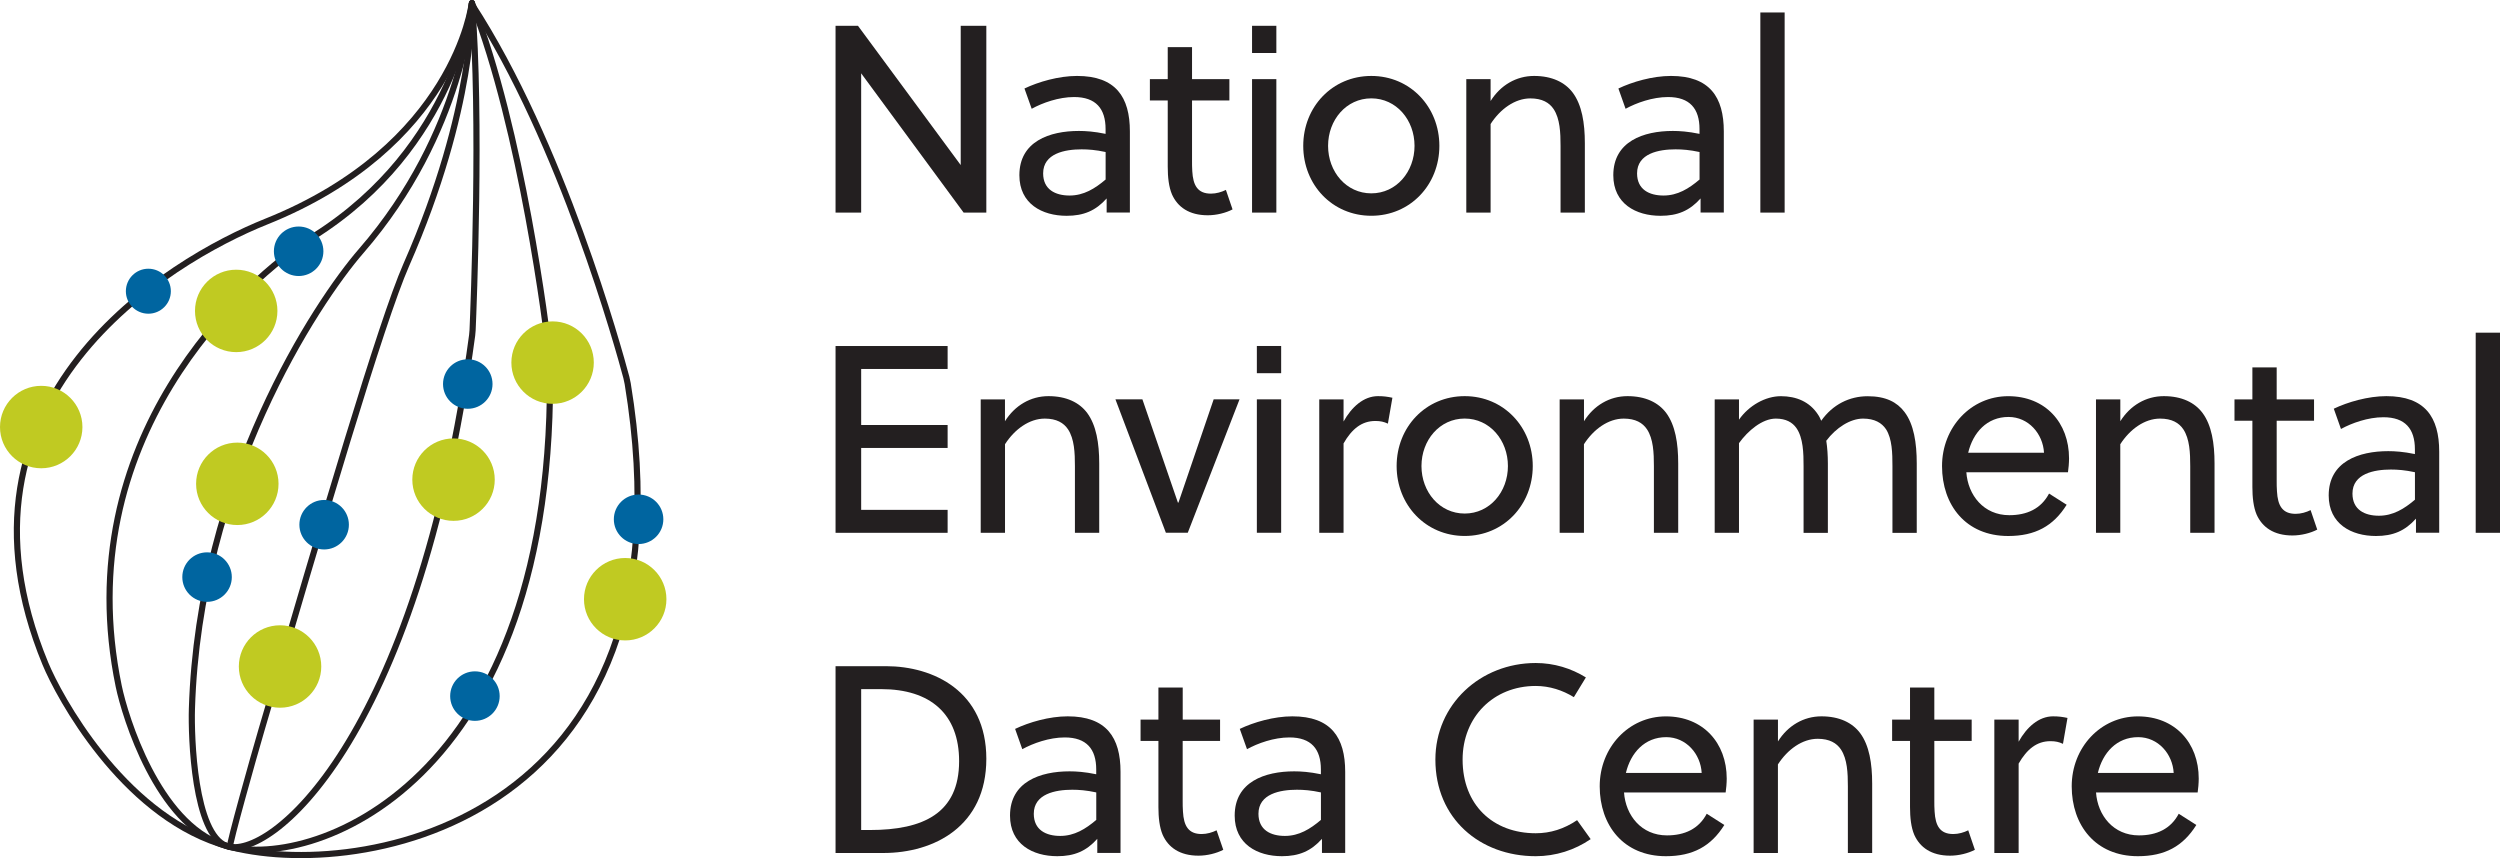<?xml version="1.0" encoding="UTF-8"?><svg id="Layer_1" xmlns="http://www.w3.org/2000/svg" viewBox="0 0 609 209.05"><defs><style>.cls-1{fill:#0065a0;}.cls-2{fill:#c0ca22;}.cls-3{fill:none;stroke:#231f20;stroke-linecap:round;stroke-linejoin:round;stroke-width:1.5px;}.cls-4{fill:#231f20;}</style></defs><g><path class="cls-3" d="M53.48,205.55c30.55,9.99,117.34-3,99.43-112.08-.09-.52-.2-1.04-.33-1.54-1.82-6.82-15.69-57.13-37.69-90.92,0,0-4.12,34.59-50.06,52.98C41.34,63.4-15.57,97.17,11.05,161.65c3.36,8.12,18.51,36.08,42.44,43.9Z"/><path class="cls-3" d="M55.2,206.08c10.07,3.68,46.34-24.91,59.81-124.38,.06-.41,.09-.82,.11-1.23,.25-5.83,2.11-51.87-.15-79.72,0,0-1.82,31.4-26.98,60.38-10.92,12.57-39.53,55.78-41.24,111.52-.21,7.02,.57,30.55,8.45,33.43Z"/><path class="cls-3" d="M114.97,.75s.85,25.45-16,63.77c-6.13,13.95-20.15,61.75-35.29,113.36-1.91,6.5-7.94,27.93-7.66,28.46"/><path class="cls-3" d="M54.34,205.82c20.3,6.83,81.83-13.98,79.58-118.33,0-.4-.04-.8-.08-1.2-.7-5.94-6.67-54.56-18.87-85.54,0,0-3.8,34.96-38.55,56.82-17.2,10.82-59.93,49.49-47.5,109.59,1.57,7.57,9.52,33.31,25.42,38.66Z"/></g><circle class="cls-2" cx="68.22" cy="162.36" r="10.04"/><circle class="cls-2" cx="57.54" cy="75.74" r="10.04"/><circle class="cls-2" cx="10.04" cy="104.03" r="10.04"/><circle class="cls-2" cx="152.3" cy="145.97" r="10.04"/><circle class="cls-2" cx="110.48" cy="116.84" r="10.04"/><circle class="cls-2" cx="134.61" cy="88.33" r="10.04"/><circle class="cls-1" cx="155.56" cy="126.5" r="6.03"/><circle class="cls-1" cx="115.69" cy="169.57" r="6.03"/><circle class="cls-1" cx="113.95" cy="93.55" r="6.03"/><circle class="cls-1" cx="78.96" cy="127.82" r="6.03"/><circle class="cls-1" cx="72.75" cy="61.21" r="6.03"/><circle class="cls-1" cx="36.14" cy="70.94" r="5.48"/><circle class="cls-1" cx="50.44" cy="140.58" r="6.03"/><circle class="cls-2" cx="57.81" cy="117.86" r="10.04"/><g><path class="cls-4" d="M234.74,51.79l-24.96-33.93V51.79h-6.24V6.28h5.46l25.03,33.93V6.28h6.24V51.79h-5.53Z"/><path class="cls-4" d="M269.58,51.79v-3.45c-2.67,2.99-5.59,4.23-9.75,4.23-5.98,0-11.51-2.93-11.51-9.88,0-8.25,7.35-10.79,14.5-10.79,1.62,0,3.71,.13,6.5,.71v-1.17c0-4.94-2.34-7.8-7.67-7.8-3.77,0-7.74,1.43-10.33,2.86l-1.76-4.94c3.38-1.62,8.32-3.06,12.81-3.06,9.43,0,12.87,5.14,12.87,13.52v19.76h-5.66Zm-.26-14.76c-2.4-.52-4.23-.65-5.85-.65-4.03,0-9.36,.98-9.36,5.85,0,3.96,2.99,5.4,6.44,5.4s6.18-1.69,8.78-3.9v-6.69Z"/><path class="cls-4" d="M290.38,24.48v14.69c0,.84,0,1.56,.06,2.54,.19,3.44,1.3,5.46,4.55,5.46,1.3,0,2.6-.39,3.64-.91l1.62,4.75c-1.62,.85-3.9,1.43-6.04,1.43-4.55,0-7.35-2.02-8.71-5.07-.78-1.82-1.04-4.23-1.04-6.76V24.48h-4.35v-5.2h4.35v-7.8h5.92v7.8h9.1v5.2h-9.1Z"/><path class="cls-4" d="M305,12.91V6.28h5.92v6.63h-5.92Zm0,38.87V19.28h5.92V51.79h-5.92Z"/><path class="cls-4" d="M350.63,35.53c0,9.49-7.09,17.03-16.58,17.03s-16.58-7.54-16.58-17.03,7.09-17.03,16.58-17.03,16.58,7.54,16.58,17.03Zm-16.58-11.57c-6.11,0-10.53,5.27-10.53,11.57s4.42,11.57,10.53,11.57,10.53-5.27,10.53-11.57-4.42-11.57-10.53-11.57Z"/><path class="cls-4" d="M363.11,19.28v5.33c2.4-3.84,6.24-6.11,10.6-6.11s7.54,1.56,9.43,4.1c2.21,2.99,2.93,7.35,2.93,12.29v16.9h-5.92v-16.25c0-3.19-.13-6.63-1.69-8.97-1.04-1.56-2.79-2.6-5.66-2.6-3.77,0-7.35,2.6-9.69,6.24v21.58h-5.92V19.28h5.92Z"/><path class="cls-4" d="M414.26,51.79v-3.45c-2.67,2.99-5.59,4.23-9.75,4.23-5.98,0-11.51-2.93-11.51-9.88,0-8.25,7.35-10.79,14.5-10.79,1.62,0,3.71,.13,6.5,.71v-1.17c0-4.94-2.34-7.8-7.67-7.8-3.77,0-7.74,1.43-10.34,2.86l-1.75-4.94c3.38-1.62,8.32-3.06,12.81-3.06,9.42,0,12.87,5.14,12.87,13.52v19.76h-5.66Zm-.26-14.76c-2.41-.52-4.22-.65-5.85-.65-4.03,0-9.36,.98-9.36,5.85,0,3.96,2.99,5.4,6.44,5.4s6.18-1.69,8.78-3.9v-6.69Z"/><path class="cls-4" d="M434.74,51.79h-5.92V3.03h5.92V51.79Z"/><path class="cls-4" d="M203.54,129.79v-45.5h27.3v5.59h-21.06v13.65h21.06v5.59h-21.06v15.08h21.06v5.59h-27.3Z"/><path class="cls-4" d="M244.81,97.28v5.33c2.41-3.84,6.24-6.11,10.6-6.11s7.54,1.56,9.43,4.1c2.21,2.99,2.93,7.35,2.93,12.29v16.9h-5.92v-16.25c0-3.19-.13-6.63-1.69-8.97-1.04-1.56-2.79-2.6-5.65-2.6-3.77,0-7.35,2.6-9.69,6.24v21.58h-5.92v-32.5h5.92Z"/><path class="cls-4" d="M301.95,97.28l-12.61,32.5h-5.33l-12.29-32.5h6.57l8.65,25.16h.13l8.58-25.16h6.31Z"/><path class="cls-4" d="M306.17,90.91v-6.63h5.92v6.63h-5.92Zm0,38.87v-32.5h5.92v32.5h-5.92Z"/><path class="cls-4" d="M327.29,102.68c1.95-3.51,4.88-6.18,8.39-6.18,1.37,0,2.27,.13,3.51,.39l-1.1,6.31c-.98-.46-1.82-.65-3.06-.65-3.32,0-5.72,1.95-7.74,5.46v21.78h-5.92v-32.5h5.92v5.4Z"/><path class="cls-4" d="M373.38,113.53c0,9.49-7.09,17.03-16.58,17.03s-16.58-7.54-16.58-17.03,7.09-17.03,16.58-17.03,16.58,7.54,16.58,17.03Zm-16.58-11.57c-6.11,0-10.53,5.27-10.53,11.57s4.42,11.57,10.53,11.57,10.53-5.27,10.53-11.57-4.42-11.57-10.53-11.57Z"/><path class="cls-4" d="M385.86,97.28v5.33c2.4-3.84,6.24-6.11,10.6-6.11s7.54,1.56,9.43,4.1c2.21,2.99,2.92,7.35,2.92,12.29v16.9h-5.92v-16.25c0-3.19-.13-6.63-1.69-8.97-1.04-1.56-2.79-2.6-5.66-2.6-3.77,0-7.35,2.6-9.69,6.24v21.58h-5.92v-32.5h5.92Z"/><path class="cls-4" d="M461,129.79v-16.25c0-3.12-.07-6.63-1.56-8.97-1.04-1.56-2.79-2.6-5.59-2.6-3.12,0-6.57,2.21-8.97,5.4,.26,1.62,.39,3.58,.39,5.53v16.9h-5.92v-16.25c0-3.12-.07-6.89-1.76-9.3-.97-1.37-2.54-2.28-5-2.28-3.32,0-6.83,2.99-8.97,5.98v21.84h-5.92v-32.5h5.92v4.94c2.41-3.45,6.44-5.72,10.21-5.72s7.02,1.37,9.04,4.49c.33,.46,.58,1.04,.78,1.5,2.79-3.97,6.89-5.98,11.31-5.98s7.15,1.43,8.97,3.83c2.28,2.99,2.99,7.54,2.99,12.55v16.9h-5.92Z"/><path class="cls-4" d="M479,115.03c.39,5.59,4.22,10.47,10.46,10.47,4.29,0,7.74-1.56,9.69-5.27l4.29,2.73c-3.25,5.2-7.67,7.61-14.24,7.61-10.33,0-16.12-7.54-16.12-17.03s7.08-17.03,16.12-17.03,14.82,6.44,14.82,15.15c0,1.1-.13,2.54-.26,3.38h-24.77Zm.46-4.75h18.46c-.26-4.61-3.77-8.71-8.65-8.71-5.27,0-8.65,3.83-9.82,8.71Z"/><path class="cls-4" d="M516.51,97.28v5.33c2.41-3.84,6.24-6.11,10.6-6.11s7.54,1.56,9.43,4.1c2.21,2.99,2.92,7.35,2.92,12.29v16.9h-5.92v-16.25c0-3.19-.13-6.63-1.69-8.97-1.04-1.56-2.79-2.6-5.66-2.6-3.77,0-7.34,2.6-9.69,6.24v21.58h-5.92v-32.5h5.92Z"/><path class="cls-4" d="M554.6,102.48v14.69c0,.84,0,1.56,.07,2.54,.19,3.44,1.3,5.46,4.55,5.46,1.3,0,2.6-.39,3.64-.91l1.62,4.75c-1.62,.85-3.9,1.43-6.05,1.43-4.55,0-7.34-2.02-8.71-5.07-.78-1.82-1.04-4.23-1.04-6.76v-16.12h-4.36v-5.2h4.36v-7.8h5.92v7.8h9.1v5.2h-9.1Z"/><path class="cls-4" d="M588.53,129.79v-3.45c-2.67,2.99-5.59,4.23-9.75,4.23-5.98,0-11.51-2.93-11.51-9.88,0-8.25,7.35-10.79,14.5-10.79,1.62,0,3.71,.13,6.5,.71v-1.17c0-4.94-2.34-7.8-7.67-7.8-3.77,0-7.74,1.43-10.34,2.86l-1.75-4.94c3.38-1.62,8.32-3.06,12.81-3.06,9.42,0,12.87,5.14,12.87,13.52v19.76h-5.66Zm-.26-14.76c-2.41-.52-4.22-.65-5.85-.65-4.03,0-9.36,.98-9.36,5.85,0,3.96,2.99,5.4,6.44,5.4s6.18-1.69,8.78-3.9v-6.69Z"/><path class="cls-4" d="M609,129.79h-5.92v-48.75h5.92v48.75Z"/><path class="cls-4" d="M203.54,162.28h12.29c11.57,0,24.44,6.11,24.44,22.56s-12.74,22.95-25.09,22.95h-11.64v-45.5Zm11.12,5.59h-4.88v34.32h2.15c13,0,21.71-4.1,21.71-16.77,0-11.51-7.02-17.55-18.98-17.55Z"/><path class="cls-4" d="M267.3,207.79v-3.45c-2.67,2.99-5.59,4.23-9.75,4.23-5.98,0-11.51-2.93-11.51-9.88,0-8.25,7.35-10.79,14.5-10.79,1.62,0,3.71,.13,6.5,.71v-1.17c0-4.94-2.34-7.8-7.67-7.8-3.77,0-7.73,1.43-10.34,2.86l-1.75-4.94c3.38-1.62,8.32-3.06,12.81-3.06,9.43,0,12.87,5.14,12.87,13.52v19.76h-5.65Zm-.26-14.76c-2.41-.52-4.23-.65-5.85-.65-4.03,0-9.36,.98-9.36,5.85,0,3.96,2.99,5.4,6.44,5.4s6.18-1.69,8.78-3.9v-6.69Z"/><path class="cls-4" d="M288.1,180.48v14.69c0,.84,0,1.56,.07,2.54,.19,3.44,1.3,5.46,4.55,5.46,1.3,0,2.6-.39,3.64-.91l1.63,4.75c-1.63,.85-3.9,1.43-6.05,1.43-4.55,0-7.35-2.02-8.71-5.07-.78-1.82-1.04-4.23-1.04-6.76v-16.12h-4.35v-5.2h4.35v-7.8h5.92v7.8h9.1v5.2h-9.1Z"/><path class="cls-4" d="M322.03,207.79v-3.45c-2.67,2.99-5.59,4.23-9.75,4.23-5.98,0-11.51-2.93-11.51-9.88,0-8.25,7.35-10.79,14.5-10.79,1.62,0,3.71,.13,6.5,.71v-1.17c0-4.94-2.34-7.8-7.67-7.8-3.77,0-7.74,1.43-10.33,2.86l-1.76-4.94c3.38-1.62,8.32-3.06,12.81-3.06,9.43,0,12.87,5.14,12.87,13.52v19.76h-5.66Zm-.26-14.76c-2.4-.52-4.23-.65-5.85-.65-4.03,0-9.36,.98-9.36,5.85,0,3.96,2.99,5.4,6.44,5.4s6.18-1.69,8.78-3.9v-6.69Z"/><path class="cls-4" d="M374.1,208.57c-13.59,0-24.44-9.17-24.44-23.53,0-13.46,10.99-23.53,24.44-23.53,4.48,0,8.65,1.3,12.22,3.51l-2.93,4.81c-2.73-1.69-5.92-2.73-9.29-2.73-10.27,0-17.81,7.54-17.81,17.94,0,11.05,7.41,17.94,17.81,17.94,3.57,0,6.89-1.04,10.08-3.19l3.31,4.62c-3.9,2.67-8.52,4.16-13.39,4.16Z"/><path class="cls-4" d="M395.61,193.03c.39,5.59,4.22,10.47,10.46,10.47,4.29,0,7.74-1.56,9.69-5.27l4.29,2.73c-3.25,5.2-7.67,7.61-14.24,7.61-10.33,0-16.12-7.54-16.12-17.03s7.09-17.03,16.12-17.03,14.82,6.44,14.82,15.15c0,1.1-.13,2.54-.26,3.38h-24.77Zm.46-4.75h18.46c-.26-4.61-3.77-8.71-8.64-8.71-5.27,0-8.65,3.83-9.82,8.71Z"/><path class="cls-4" d="M433.11,175.28v5.33c2.41-3.84,6.24-6.11,10.6-6.11s7.54,1.56,9.43,4.1c2.21,2.99,2.92,7.35,2.92,12.29v16.9h-5.92v-16.25c0-3.19-.13-6.63-1.69-8.97-1.04-1.56-2.79-2.6-5.66-2.6-3.77,0-7.34,2.6-9.69,6.24v21.58h-5.92v-32.5h5.92Z"/><path class="cls-4" d="M471.2,180.48v14.69c0,.84,0,1.56,.07,2.54,.2,3.44,1.3,5.46,4.55,5.46,1.3,0,2.6-.39,3.64-.91l1.62,4.75c-1.62,.85-3.9,1.43-6.05,1.43-4.55,0-7.34-2.02-8.71-5.07-.78-1.82-1.04-4.23-1.04-6.76v-16.12h-4.36v-5.2h4.36v-7.8h5.92v7.8h9.1v5.2h-9.1Z"/><path class="cls-4" d="M491.74,180.68c1.95-3.51,4.88-6.18,8.39-6.18,1.37,0,2.28,.13,3.51,.39l-1.1,6.31c-.98-.46-1.82-.65-3.06-.65-3.31,0-5.72,1.95-7.74,5.46v21.78h-5.92v-32.5h5.92v5.4Z"/><path class="cls-4" d="M510.59,193.03c.39,5.59,4.22,10.47,10.46,10.47,4.29,0,7.74-1.56,9.69-5.27l4.29,2.73c-3.25,5.2-7.67,7.61-14.24,7.61-10.33,0-16.12-7.54-16.12-17.03s7.08-17.03,16.12-17.03,14.82,6.44,14.82,15.15c0,1.1-.13,2.54-.26,3.38h-24.77Zm.46-4.75h18.46c-.26-4.61-3.77-8.71-8.65-8.71-5.27,0-8.65,3.83-9.82,8.71Z"/></g></svg>